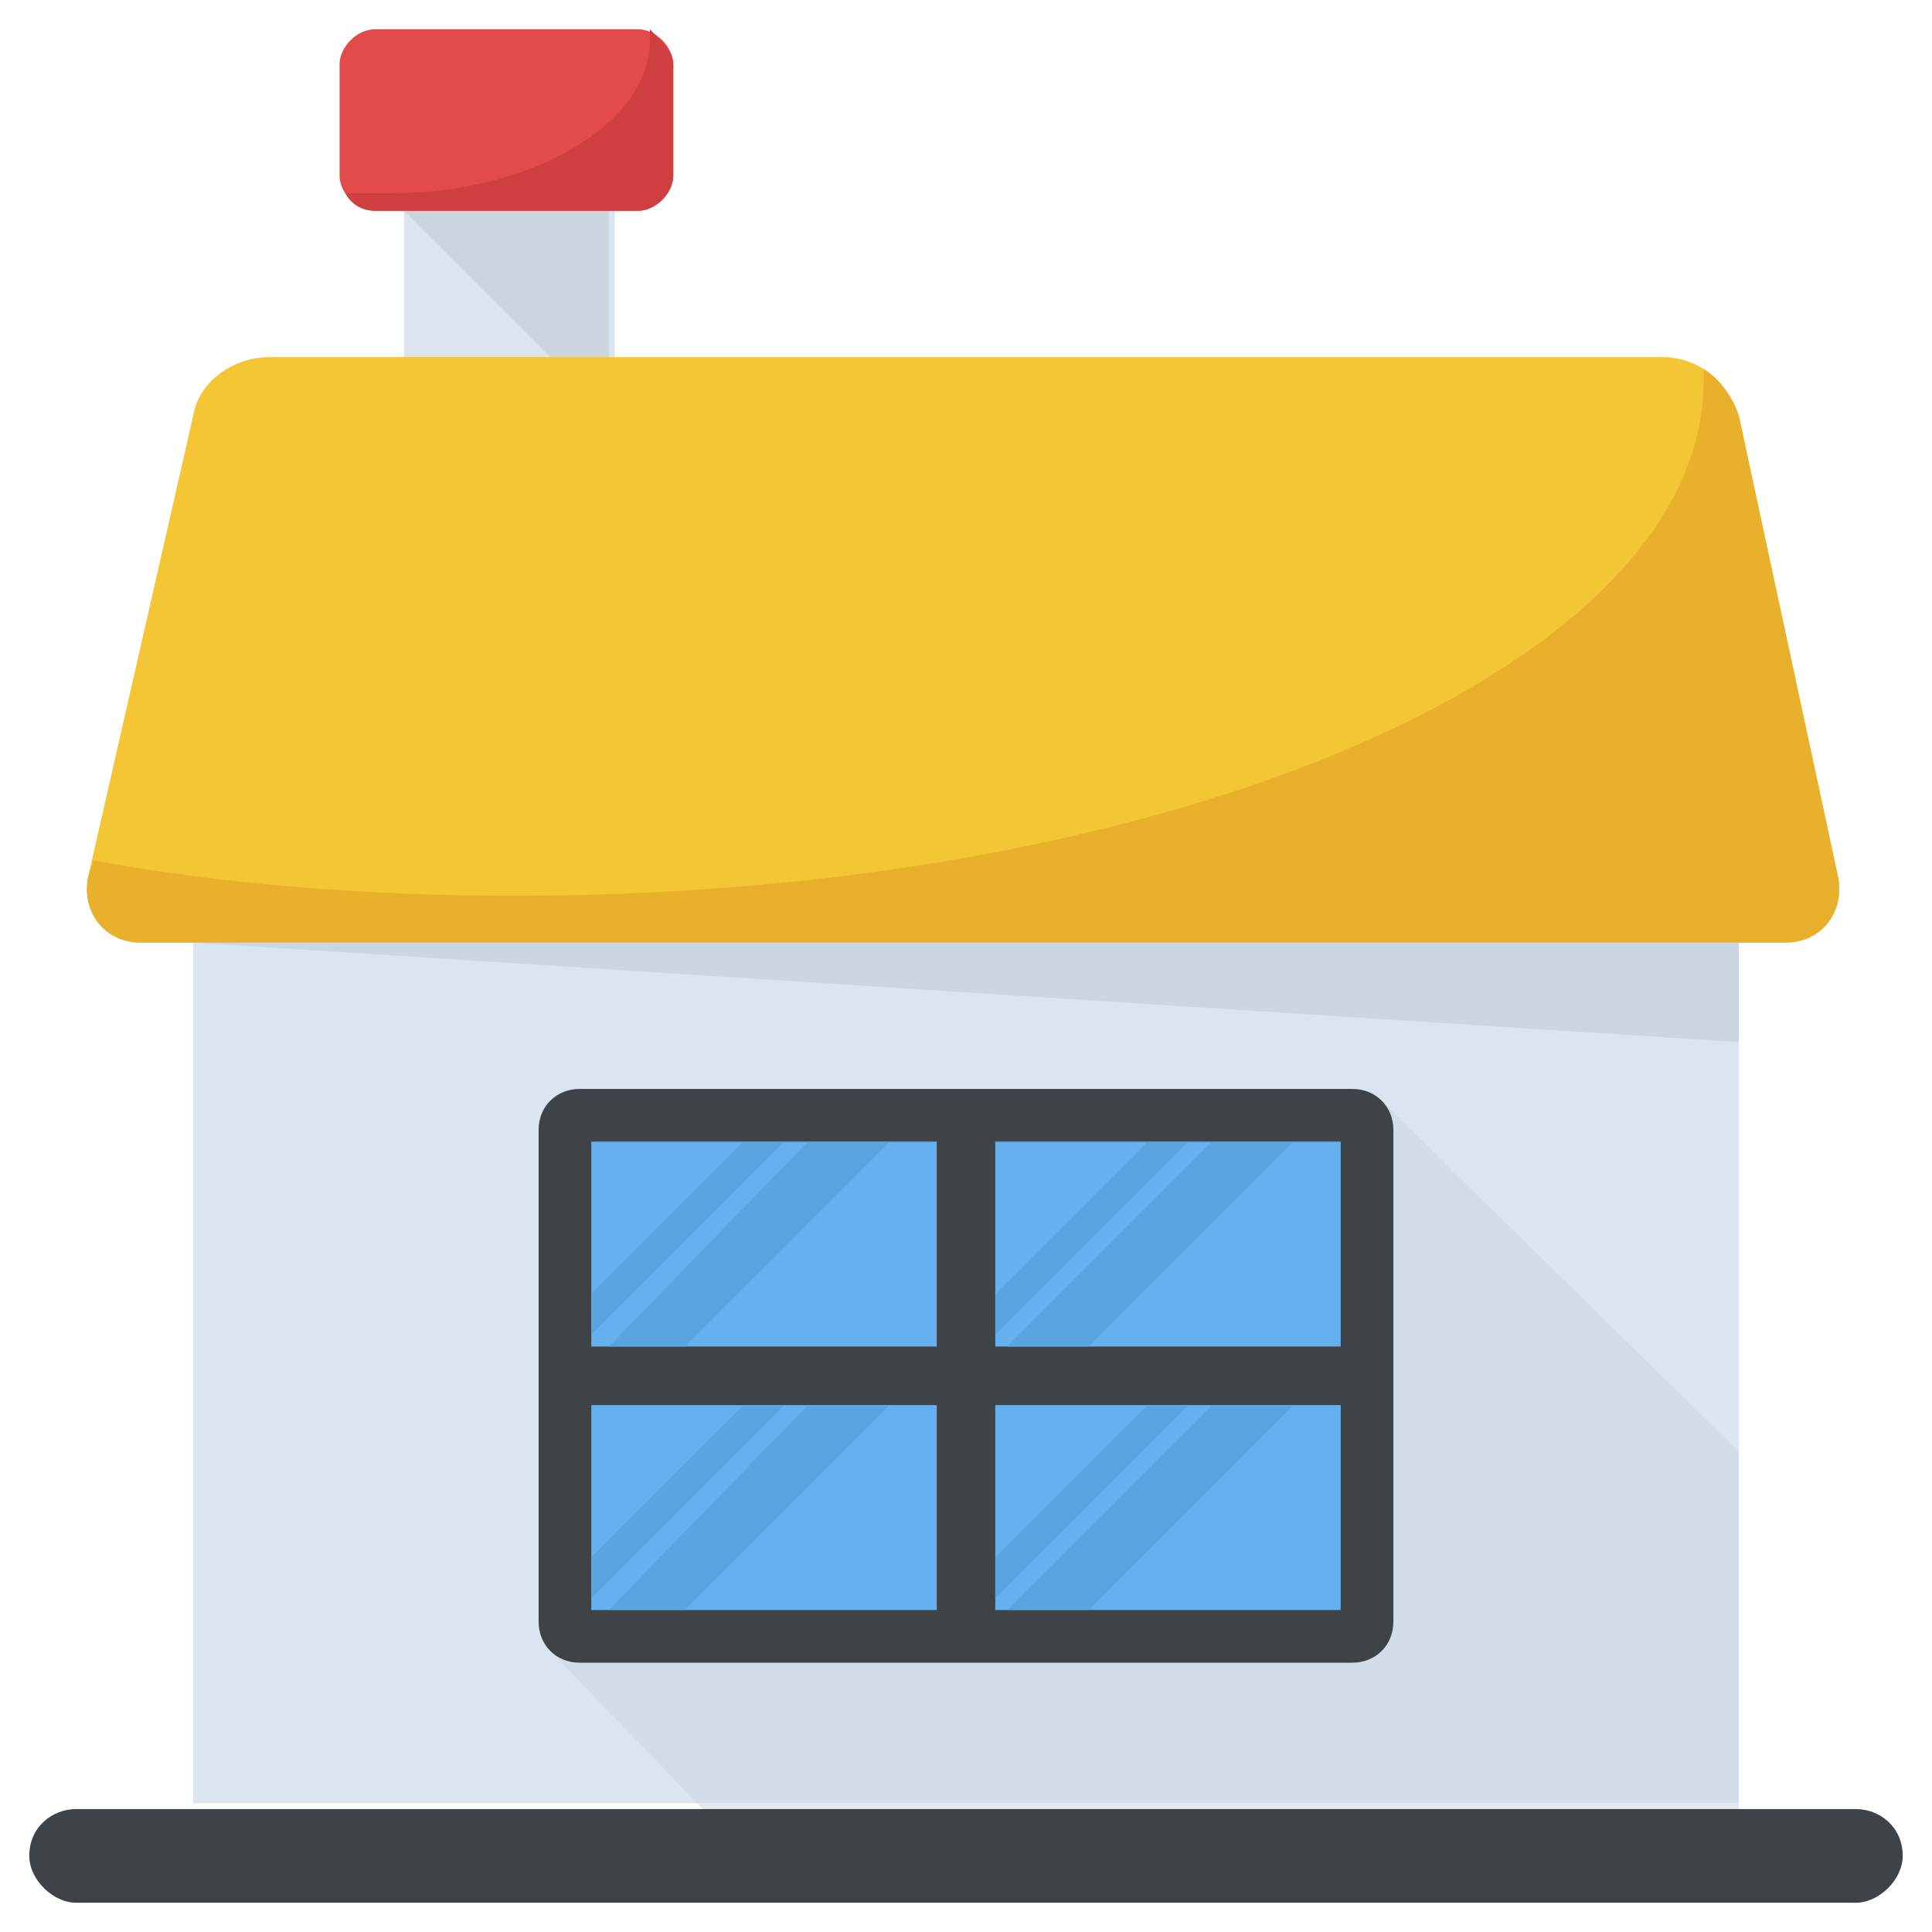 <?xml version="1.0" encoding="utf-8"?>
<!-- Generator: Adobe Illustrator 21.1.0, SVG Export Plug-In . SVG Version: 6.00 Build 0)  -->
<svg version="1.1" id="Layer_1" xmlns="http://www.w3.org/2000/svg" xmlns:xlink="http://www.w3.org/1999/xlink" x="0px" y="0px"
	 viewBox="0 0 33 33" style="enable-background:new 0 0 33 33;" xml:space="preserve">
<style type="text/css">
	.st0{fill:#DAE5EF;}
	.st1{fill:#CBD6E0;}
	.st2{fill:#D03F3F;}
	.st3{fill:#BF3333;}
	.st4{fill:#E24B4B;}
	.st5{fill:#6D4135;}
	.st6{fill:#5B331D;}
	.st7{fill:#3E4347;}
	.st8{fill:#4E99D2;}
	.st9{fill:#65B1EF;}
	.st10{fill:#FFDC97;}
	.st11{fill:#FFCD7D;}
	.st12{fill:#FFE9AB;}
	.st13{fill:#31373A;}
	.st14{fill:#8CC63E;}
	.st15{fill:#FFD93B;}
	.st16{fill:#F4C534;}
	.st17{fill:#59A5E0;}
	.st18{fill:#DEE4E9;}
	.st19{fill:#D3D9DD;}
	.st20{fill:#FFFFFF;}
	.st21{fill:#2AB4CD;}
	.st22{fill:#1DA9BF;}
	.st23{fill:#E9EFF4;}
	.st24{fill:#7FB239;}
	.st25{fill:#719D34;}
	.st26{opacity:0.5;}
	.st27{fill:#BBC7D1;}
	.st28{fill:#E84D88;}
	.st29{fill:#D23F77;}
	.st30{fill:#633B2A;}
	.st31{fill:#E9B02C;}
	.st32{fill:#38C0DC;}
	.st33{fill:#45CBEA;}
	.st34{fill:#5A5F63;}
	.st35{fill:#E18823;}
	.st36{fill:#CF7519;}
	.st37{fill:#428DC3;}
	.st38{fill:#8D9BA3;}
	.st39{fill:#7B8B92;}
	.st40{fill:#ACB9C1;}
	.st41{fill:#846144;}
	.st42{fill:#7A5B44;}
	.st43{fill:#6B503B;}
	.st44{fill:#F29A2E;}
	.st45{fill:#728389;}
	.st46{fill:#FFD68D;}
	.st47{fill:#8F6D52;}
	.st48{fill:#84939A;}
	.st49{opacity:0.1;}
	.st50{fill:#89664C;}
	.st51{opacity:0.15;}
	.st52{fill:#DE9C25;}
	.st53{fill:#2AB4CD;stroke:#FFFFFF;stroke-width:0.5;stroke-linecap:round;stroke-linejoin:round;stroke-miterlimit:10;}
	.st54{fill:#FC97B2;}
	.st55{fill:#E88EA7;}
	.st56{opacity:0.2;}
	.st57{fill:#BB3166;}
	.st58{opacity:0.35;}
	.st59{opacity:0.6;}
	.st60{fill:#F9D087;}
	.st61{fill:#A5856D;}
	.st62{fill:#5C4533;}
	.st63{fill:#9A795F;}
	.st64{fill:#512A1B;}
	.st65{fill:#492418;}
	.st66{fill:#BE630E;}
	.st67{fill:none;}
	.st68{opacity:0.5;fill:#E18823;}
	.st69{opacity:0.1;fill:#FFFFFF;}
	.st70{fill:#FCCB7C;}
	.st71{opacity:0.15;fill:#FFFFFF;}
	.st72{opacity:0.2;fill:#FFFFFF;}
	.st73{opacity:0.5;fill:#CBD6E0;}
</style>
<g>
	<g>
		<g>
			<rect x="6.9" y="2.2" class="st0" width="3.6" height="5.3"/>
		</g>
		<g>
			<polygon class="st1" points="10.4,3.2 7,3.2 6.9,3.6 10.4,7.1 			"/>
		</g>
		<g>
			<g>
				<g>
					<g>
						<rect x="3.3" y="16.1" class="st0" width="26.4" height="14.7"/>
					</g>
					<g class="st26">
						<polygon class="st1" points="9.4,28.2 12,30.9 29.7,30.9 29.7,24.8 23.6,18.8 						"/>
					</g>
					<g>
						<polygon class="st1" points="29.7,17.8 29.7,16.1 3.3,16.1 						"/>
					</g>
					<g>
						<path class="st7" d="M32.5,31.7c0,0.4-0.4,0.8-0.8,0.8H1.3c-0.4,0-0.8-0.4-0.8-0.8c0-0.5,0.4-0.8,0.8-0.8h30.4
							C32.1,30.9,32.5,31.2,32.5,31.7z"/>
					</g>
				</g>
				<g>
					<path class="st16" d="M31.4,15c0.1,0.6-0.3,1.1-0.9,1.1H2.4c-0.6,0-1-0.5-0.9-1.1l1.8-7.9c0.1-0.6,0.7-1,1.3-1h23.8
						c0.6,0,1.1,0.4,1.3,1L31.4,15z"/>
				</g>
				<g>
					<path class="st31" d="M31.4,15c0.1,0.6-0.3,1.1-0.9,1.1H2.4c-0.6,0-1-0.5-0.9-1.1l0.1-0.3c2.2,0.4,4.6,0.6,7.2,0.6
						c11.2,0,20.3-3.9,20.3-8.8c0-0.1,0-0.1,0-0.2c0.3,0.2,0.5,0.5,0.6,0.8L31.4,15z"/>
				</g>
			</g>
		</g>
		<g>
			<path class="st4" d="M11.5,1.1V3c0,0.3-0.3,0.6-0.6,0.6H6.4C6.1,3.6,5.8,3.3,5.8,3V1.1c0-0.3,0.3-0.6,0.6-0.6h4.5
				C11.2,0.5,11.5,0.8,11.5,1.1z"/>
		</g>
		<g>
			<path class="st2" d="M11.5,1.1V3c0,0.3-0.3,0.6-0.6,0.6H6.4C6.2,3.6,6,3.5,5.9,3.3c0.3,0,0.6,0,0.8,0c2.4,0,4.4-1.2,4.4-2.6
				c0-0.1,0-0.1,0-0.2C11.3,0.7,11.5,0.9,11.5,1.1z"/>
		</g>
	</g>
	<g>
		<g>
			<path class="st7" d="M23.8,19.3v8.4c0,0.4-0.3,0.7-0.7,0.7H9.9c-0.4,0-0.7-0.3-0.7-0.7v-8.4c0-0.4,0.3-0.7,0.7-0.7h13.2
				C23.5,18.6,23.8,18.9,23.8,19.3z"/>
		</g>
		<g>
			<rect x="10.1" y="19.5" class="st9" width="5.9" height="3.5"/>
			<g>
				<polygon class="st17" points="12.7,19.5 10.1,22.1 10.1,22.8 13.4,19.5 				"/>
				<polygon class="st17" points="13.8,19.5 10.4,23 11.7,23 15.2,19.5 				"/>
			</g>
		</g>
		<g>
			<rect x="17" y="19.5" class="st9" width="5.9" height="3.5"/>
			<g>
				<polygon class="st17" points="19.6,19.5 17,22.1 17,22.8 20.3,19.5 				"/>
				<polygon class="st17" points="20.7,19.5 17.2,23 18.6,23 22.1,19.5 				"/>
			</g>
		</g>
		<g>
			<rect x="17" y="24" class="st9" width="5.9" height="3.5"/>
			<g>
				<polygon class="st17" points="19.6,24 17,26.6 17,27.3 20.3,24 				"/>
				<polygon class="st17" points="20.7,24 17.2,27.5 18.6,27.5 22.1,24 				"/>
			</g>
		</g>
		<g>
			<rect x="10.1" y="24" class="st9" width="5.9" height="3.5"/>
			<g>
				<polygon class="st17" points="12.7,24 10.1,26.6 10.1,27.3 13.4,24 				"/>
				<polygon class="st17" points="13.8,24 10.4,27.5 11.7,27.5 15.2,24 				"/>
			</g>
		</g>
	</g>
</g>
</svg>
